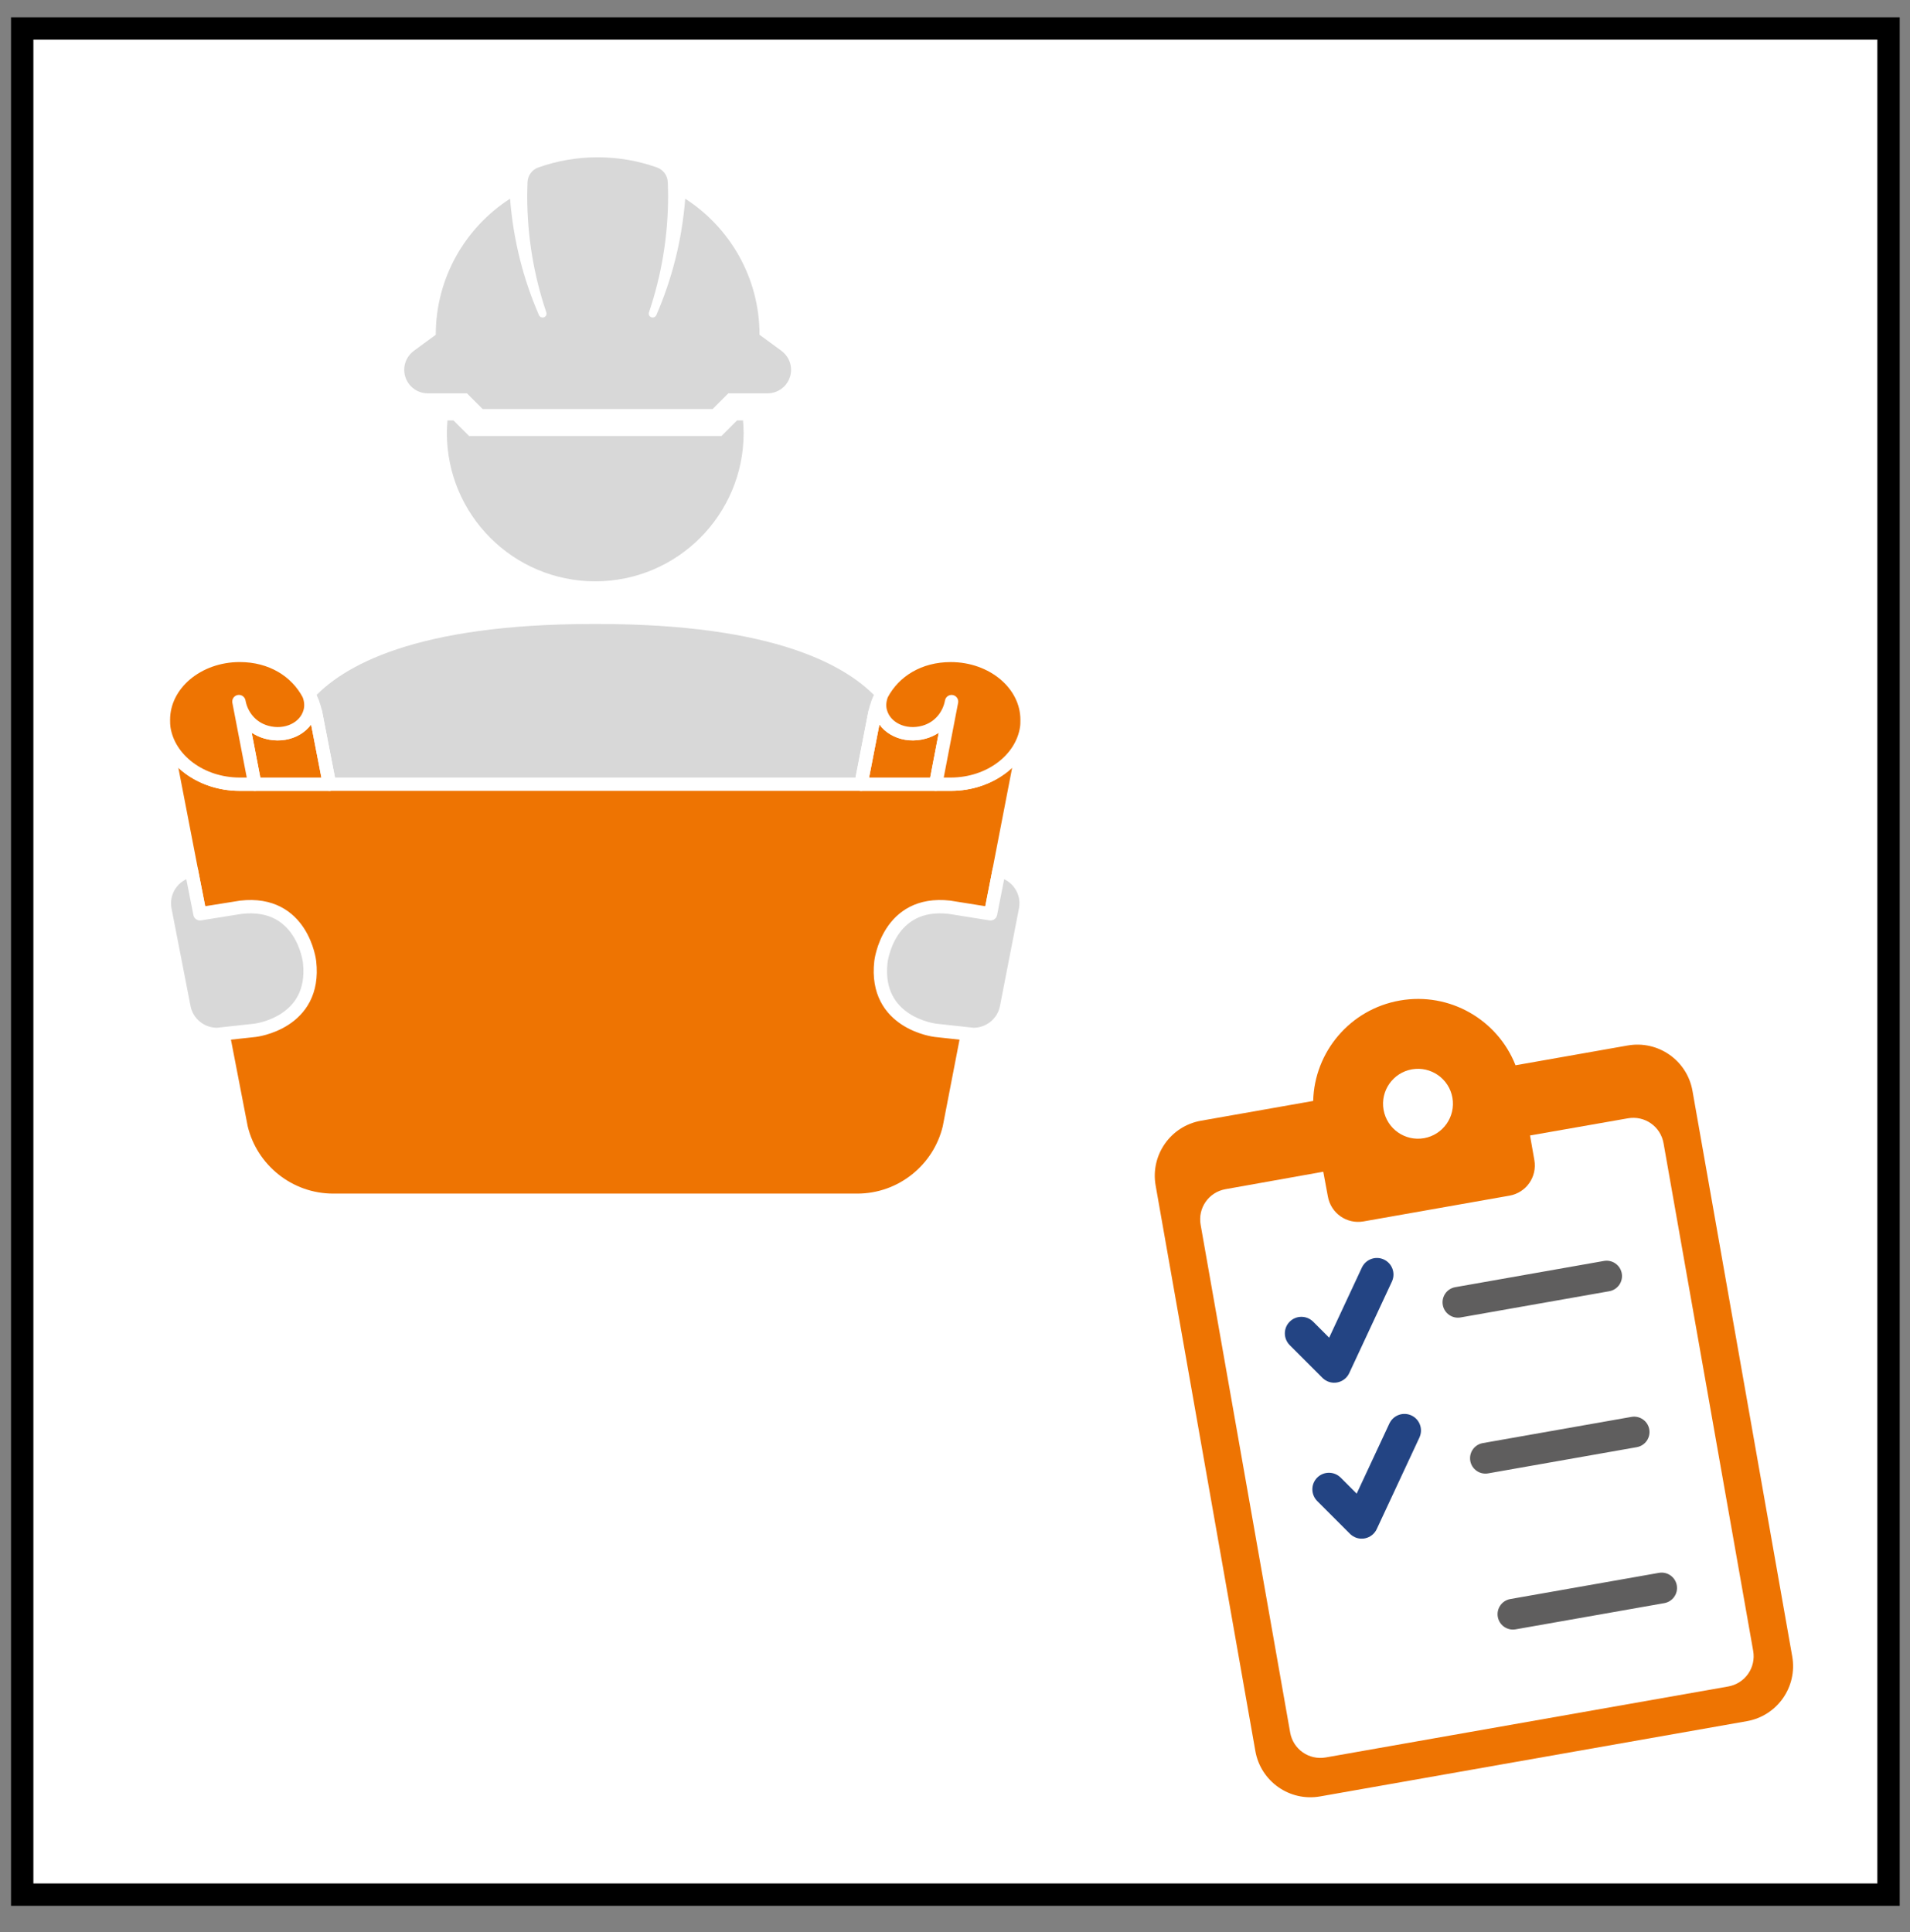 <?xml version="1.0" encoding="UTF-8"?>
<svg width="86px" height="87px" viewBox="0 0 86 87" version="1.1" xmlns="http://www.w3.org/2000/svg" xmlns:xlink="http://www.w3.org/1999/xlink">
    <rect x="0" y="0" width="86" height="87" fill="#808080" stroke="none"/>
    <title>7</title>
    <g id="Page-1" stroke="none" stroke-width="1" fill="none" fill-rule="evenodd">
        <g id="7" transform="translate(1, 1.282)">
            <polygon id="Fill-144" fill="#FFFFFF" points="-7.10542736e-15 84.033 84.033 84.033 84.033 0 -7.10542736e-15 0"></polygon>
            <polygon id="Stroke-145" stroke="#000000" stroke-width="1.006" points="-7.10542736e-15 84.033 84.033 84.033 84.033 0 -7.10542736e-15 0"></polygon>
            <g id="Group-178" transform="translate(6.15, 5.158)">
                <path d="M32.429,25.099 C31.05,23.537 27.735,21.658 19.746,21.658 L19.558,21.658 C11.569,21.658 8.249,23.534 6.875,25.099 C6.963,25.271 7.019,25.458 7.06,25.65 L7.686,28.873 L31.618,28.873 L32.244,25.65 C32.307,25.399 32.413,25.136 32.429,25.099 C32.429,25.099 32.429,25.099 32.429,25.099 L32.429,25.099 Z M13.268,12.491 L12.999,12.491 C12.984,12.677 12.971,12.865 12.971,13.056 C12.971,16.745 15.962,19.737 19.652,19.737 C23.342,19.737 26.333,16.745 26.333,13.056 C26.333,12.865 26.32,12.677 26.305,12.491 L26.036,12.491 L25.335,13.193 L13.97,13.193 L13.268,12.491 Z M28.469,10.212 C28.469,9.869 28.305,9.565 28.051,9.371 L28.052,9.37 L27.049,8.635 L27.048,8.635 C27.048,6.063 25.714,3.804 23.702,2.507 C23.56,4.356 23.11,6.12 22.404,7.746 C22.402,7.749 22.4,7.756 22.4,7.756 C22.371,7.816 22.31,7.859 22.238,7.859 C22.14,7.859 22.061,7.78 22.061,7.682 C22.061,7.668 22.064,7.654 22.068,7.641 C22.071,7.627 22.074,7.614 22.075,7.612 C22.63,5.969 22.932,4.21 22.932,2.38 C22.932,2.276 22.929,2.173 22.927,2.07 C22.927,2.07 22.926,2.069 22.926,2.069 C22.924,1.969 22.921,1.869 22.918,1.769 C22.917,1.763 22.917,1.758 22.916,1.752 C22.902,1.456 22.711,1.206 22.446,1.107 C22.44,1.104 22.435,1.102 22.43,1.1 C21.595,0.804 20.696,0.643 19.76,0.643 C18.822,0.643 17.923,0.805 17.087,1.101 C17.082,1.103 17.077,1.105 17.071,1.108 C16.808,1.208 16.618,1.456 16.603,1.752 C16.602,1.758 16.602,1.763 16.602,1.769 C16.598,1.869 16.595,1.969 16.593,2.069 C16.593,2.069 16.588,2.276 16.588,2.38 C16.588,4.21 16.889,5.969 17.444,7.612 C17.446,7.616 17.45,7.631 17.45,7.631 C17.455,7.647 17.458,7.664 17.458,7.682 C17.458,7.78 17.379,7.859 17.281,7.859 C17.209,7.859 17.148,7.816 17.12,7.756 C17.12,7.756 17.117,7.749 17.115,7.746 C16.409,6.12 15.959,4.356 15.817,2.507 C13.805,3.804 12.471,6.063 12.471,8.635 L12.47,8.635 L11.467,9.37 L11.468,9.371 C11.215,9.565 11.051,9.869 11.051,10.212 C11.051,10.797 11.525,11.272 12.11,11.272 L13.875,11.272 L14.581,11.978 L24.938,11.978 L25.644,11.272 L27.409,11.272 C27.994,11.272 28.469,10.797 28.469,10.212 L28.469,10.212 Z" id="Fill-146" fill="#D8D8D8"></path>
                <path d="M39.075,26.345 C38.859,27.765 37.416,28.866 35.676,28.873 L3.627,28.872 C1.887,28.866 0.445,27.765 0.229,26.345 L3.709,44.339 C4.157,46.212 5.848,47.608 7.857,47.608 C9.544,47.608 29.095,47.608 31.447,47.608 C33.456,47.608 35.147,46.212 35.593,44.339 L39.075,26.345 Z" id="Fill-148" fill="#EE7402"></path>
                <path d="M39.075,26.345 C38.859,27.765 37.416,28.866 35.676,28.873 L3.627,28.872 C1.887,28.866 0.445,27.765 0.229,26.345 L3.709,44.339 C4.157,46.212 5.848,47.608 7.857,47.608 C9.544,47.608 29.095,47.608 31.447,47.608 C33.456,47.608 35.147,46.212 35.593,44.339 L39.075,26.345 Z" id="Stroke-150" stroke="#FFFFFF" stroke-width="0.601" stroke-linecap="round" stroke-linejoin="round"></path>
                <path d="M35.696,25.154 C35.586,25.757 35.163,26.334 34.452,26.532 C33.58,26.773 32.704,26.362 32.496,25.612 C32.423,25.346 32.454,25.077 32.554,24.827 C32.418,25.084 32.307,25.356 32.244,25.651 L31.618,28.873 L34.98,28.873 C34.981,28.866 35.721,25.017 35.696,25.154 M4.324,28.873 L7.686,28.873 L7.06,25.65 C6.998,25.356 6.886,25.084 6.751,24.827 C6.851,25.077 6.882,25.346 6.808,25.612 C6.6,26.362 5.724,26.773 4.852,26.532 C4.142,26.334 3.719,25.757 3.608,25.154 C3.583,25.017 4.323,28.866 4.324,28.873" id="Fill-152" fill="#EE7402"></path>
                <path d="M35.696,25.154 C35.586,25.757 35.163,26.334 34.452,26.532 C33.58,26.773 32.704,26.362 32.496,25.612 C32.423,25.346 32.454,25.077 32.554,24.827 C32.418,25.084 32.307,25.356 32.244,25.651 L31.618,28.873 L34.98,28.873 C34.981,28.866 35.721,25.017 35.696,25.154 Z M4.324,28.873 L7.686,28.873 L7.06,25.65 C6.998,25.356 6.886,25.084 6.751,24.827 C6.851,25.077 6.882,25.346 6.808,25.612 C6.6,26.362 5.724,26.773 4.852,26.532 C4.142,26.334 3.719,25.757 3.608,25.154 C3.583,25.017 4.323,28.866 4.324,28.873 Z" id="Stroke-154" stroke="#FFFFFF" stroke-width="0.601" stroke-linecap="round" stroke-linejoin="round"></path>
                <path d="M39.095,25.973 C39.095,24.371 37.556,23.073 35.658,23.073 C34.234,23.073 33.106,23.775 32.551,24.832 C32.453,25.081 32.422,25.347 32.496,25.611 C32.704,26.361 33.579,26.773 34.451,26.531 C35.162,26.334 35.585,25.757 35.695,25.153 C35.72,25.017 34.981,28.865 34.979,28.873 L35.676,28.873 C37.416,28.865 38.859,27.765 39.075,26.344 C39.094,26.223 39.095,26.099 39.095,25.973 L39.095,25.973 Z M32.379,25.207 C32.427,25.077 32.488,24.953 32.551,24.832 C32.552,24.83 32.552,24.829 32.553,24.827 C32.488,24.95 32.43,25.076 32.379,25.207 L32.379,25.207 Z M32.244,25.65 C32.244,25.649 32.244,25.649 32.244,25.649 C32.244,25.649 32.244,25.649 32.244,25.65 L31.618,28.873 L32.244,25.65 Z M7.059,25.65 L7.685,28.873 L7.059,25.65 C7.059,25.649 7.059,25.649 7.059,25.648 C7.059,25.649 7.059,25.649 7.059,25.65 L7.059,25.65 Z M6.752,24.832 C6.197,23.775 5.069,23.072 3.645,23.072 C1.747,23.072 0.208,24.371 0.208,25.973 C0.208,26.099 0.21,26.223 0.228,26.344 C0.444,27.765 1.887,28.865 3.627,28.873 L4.324,28.873 C4.322,28.865 3.583,25.017 3.608,25.153 C3.718,25.757 4.141,26.334 4.852,26.531 C5.724,26.773 6.599,26.361 6.807,25.611 C6.881,25.347 6.85,25.08 6.752,24.832 L6.752,24.832 Z M6.752,24.832 C6.815,24.953 6.876,25.077 6.924,25.207 C6.873,25.076 6.815,24.95 6.75,24.827 C6.751,24.828 6.751,24.83 6.752,24.832 L6.752,24.832 Z" id="Fill-156" fill="#EE7402"></path>
                <path d="M39.095,25.973 C39.095,24.371 37.556,23.073 35.658,23.073 C34.234,23.073 33.106,23.775 32.551,24.832 C32.453,25.081 32.422,25.347 32.496,25.611 C32.704,26.361 33.579,26.773 34.451,26.531 C35.162,26.334 35.585,25.757 35.695,25.153 C35.72,25.017 34.981,28.865 34.979,28.873 L35.676,28.873 C37.416,28.865 38.859,27.765 39.075,26.344 C39.094,26.223 39.095,26.099 39.095,25.973 Z M32.379,25.207 C32.427,25.077 32.488,24.953 32.551,24.832 C32.552,24.83 32.552,24.829 32.553,24.827 C32.488,24.95 32.43,25.076 32.379,25.207 Z M32.244,25.65 C32.244,25.649 32.244,25.649 32.244,25.649 C32.244,25.649 32.244,25.649 32.244,25.65 L31.618,28.873 L32.244,25.65 Z M7.059,25.65 L7.685,28.873 L7.059,25.65 C7.059,25.649 7.059,25.649 7.059,25.648 C7.059,25.649 7.059,25.649 7.059,25.65 Z M6.752,24.832 C6.197,23.775 5.069,23.072 3.645,23.072 C1.747,23.072 0.208,24.371 0.208,25.973 C0.208,26.099 0.21,26.223 0.228,26.344 C0.444,27.765 1.887,28.865 3.627,28.873 L4.324,28.873 C4.322,28.865 3.583,25.017 3.608,25.153 C3.718,25.757 4.141,26.334 4.852,26.531 C5.724,26.773 6.599,26.361 6.807,25.611 C6.881,25.347 6.85,25.08 6.752,24.832 Z M6.752,24.832 C6.815,24.953 6.876,25.077 6.924,25.207 C6.873,25.076 6.815,24.95 6.75,24.827 C6.751,24.828 6.751,24.83 6.752,24.832 Z" id="Stroke-158" stroke="#FFFFFF" stroke-width="0.601" stroke-linecap="round" stroke-linejoin="round"></path>
                <path d="M37.836,32.763 C37.835,32.763 37.835,32.763 37.834,32.763 L37.45,34.708 L35.601,34.413 C32.831,34.097 32.515,36.868 32.515,36.868 C32.199,39.639 34.97,39.955 34.97,39.955 L36.675,40.141 C37.384,40.145 38.03,39.642 38.169,38.92 L39.025,34.522 C39.183,33.709 38.65,32.919 37.836,32.763 M6.788,36.868 C6.788,36.868 6.472,34.097 3.702,34.413 L1.853,34.708 L1.469,32.763 C1.468,32.763 1.468,32.763 1.467,32.763 C0.653,32.919 0.12,33.709 0.278,34.522 L1.134,38.92 C1.273,39.642 1.918,40.145 2.628,40.141 L4.333,39.955 C4.333,39.955 7.104,39.639 6.788,36.868" id="Fill-160" fill="#D8D8D8"></path>
                <path d="M37.836,32.763 C37.835,32.763 37.835,32.763 37.834,32.763 L37.45,34.708 L35.601,34.413 C32.831,34.097 32.515,36.868 32.515,36.868 C32.199,39.639 34.97,39.955 34.97,39.955 L36.675,40.141 C37.384,40.145 38.03,39.642 38.169,38.92 L39.025,34.522 C39.183,33.709 38.65,32.919 37.836,32.763 Z M6.788,36.868 C6.788,36.868 6.472,34.097 3.702,34.413 L1.853,34.708 L1.469,32.763 C1.468,32.763 1.468,32.763 1.467,32.763 C0.653,32.919 0.12,33.709 0.278,34.522 L1.134,38.92 C1.273,39.642 1.918,40.145 2.628,40.141 L4.333,39.955 C4.333,39.955 7.104,39.639 6.788,36.868 Z" id="Stroke-162" stroke="#FFFFFF" stroke-width="0.601" stroke-linecap="round" stroke-linejoin="round"></path>
                <path d="M55.147,43.535 C54.996,42.68 55.568,41.863 56.423,41.712 C57.279,41.562 58.096,42.133 58.246,42.988 C58.397,43.844 57.825,44.661 56.97,44.812 C56.114,44.963 55.298,44.391 55.147,43.535 L55.147,43.535 Z M49.374,72.41 C49.616,73.78 50.921,74.694 52.291,74.452 L71.505,71.064 C72.875,70.823 73.788,69.518 73.547,68.148 L69.056,42.681 C68.815,41.311 67.51,40.397 66.14,40.638 L61.088,41.529 C60.287,39.485 58.127,38.217 55.877,38.614 C53.628,39.01 52.031,40.94 51.978,43.135 L46.926,44.026 C45.556,44.268 44.642,45.573 44.884,46.943 L49.374,72.41 Z" id="Fill-164" fill="#EE7402"></path>
                <path d="M52.432,46.323 L52.639,47.436 C52.773,48.192 53.488,48.693 54.244,48.56 L60.813,47.401 C61.569,47.268 62.07,46.553 61.936,45.797 L61.741,44.69 L66.149,43.917 C66.905,43.784 67.62,44.284 67.753,45.04 L71.789,67.898 C71.922,68.654 71.422,69.368 70.665,69.502 L52.545,72.697 C51.789,72.83 51.074,72.33 50.941,71.574 L46.91,48.712 C46.776,47.955 47.276,47.241 48.033,47.108" id="Fill-166" fill="#FFFFFF"></path>
                <path d="M55.162,50.276 C54.797,50.106 54.365,50.257 54.183,50.613 L54.182,50.612 L52.697,53.796 L51.957,53.055 L51.956,53.056 C51.663,52.784 51.205,52.79 50.92,53.075 C50.635,53.36 50.63,53.817 50.902,54.11 L50.901,54.111 L50.92,54.13 L50.92,54.13 L50.92,54.13 L52.417,55.627 L52.418,55.627 C52.473,55.677 52.536,55.721 52.608,55.754 C52.981,55.928 53.425,55.766 53.6,55.393 C53.601,55.389 53.603,55.385 53.604,55.381 L53.605,55.382 L55.523,51.268 C55.523,51.268 55.523,51.268 55.523,51.268 C55.523,51.268 55.523,51.268 55.523,51.268 L55.535,51.243 L55.533,51.243 C55.689,50.874 55.527,50.446 55.162,50.276" id="Fill-168" fill="#234483"></path>
                <path d="M65.07,50.34 L58.375,51.521 C57.999,51.587 57.747,51.946 57.813,52.322 C57.88,52.699 58.239,52.951 58.616,52.884 L65.31,51.704 C65.687,51.637 65.938,51.278 65.872,50.902 C65.806,50.525 65.446,50.274 65.07,50.34" id="Fill-170" fill="#5F5E5E"></path>
                <path d="M56.401,57.298 C56.036,57.128 55.604,57.279 55.422,57.635 L55.421,57.634 L53.936,60.818 L53.196,60.077 L53.195,60.078 C52.902,59.806 52.444,59.812 52.159,60.097 C51.874,60.382 51.869,60.839 52.141,61.132 L52.14,61.133 L52.159,61.152 L52.159,61.152 L52.159,61.152 L53.656,62.649 L53.657,62.649 C53.712,62.699 53.775,62.743 53.847,62.776 C54.22,62.95 54.664,62.788 54.839,62.415 C54.84,62.411 54.842,62.407 54.843,62.403 L54.844,62.404 L56.762,58.29 C56.762,58.29 56.762,58.29 56.762,58.29 L56.762,58.29 L56.774,58.265 L56.772,58.265 C56.928,57.896 56.766,57.468 56.401,57.298" id="Fill-172" fill="#234483"></path>
                <path d="M66.308,57.362 L59.613,58.543 C59.237,58.609 58.985,58.968 59.051,59.345 C59.118,59.721 59.477,59.973 59.854,59.906 L66.548,58.726 C66.925,58.659 67.176,58.3 67.11,57.924 C67.044,57.547 66.684,57.296 66.308,57.362" id="Fill-174" fill="#5F5E5E"></path>
                <path d="M67.547,64.385 L60.852,65.565 C60.476,65.632 60.224,65.991 60.29,66.367 C60.357,66.744 60.716,66.996 61.093,66.929 L67.787,65.749 C68.164,65.682 68.415,65.323 68.349,64.947 C68.283,64.57 67.923,64.319 67.547,64.385" id="Fill-176" fill="#5F5E5E"></path>
            </g>
        </g>
    </g>
</svg>